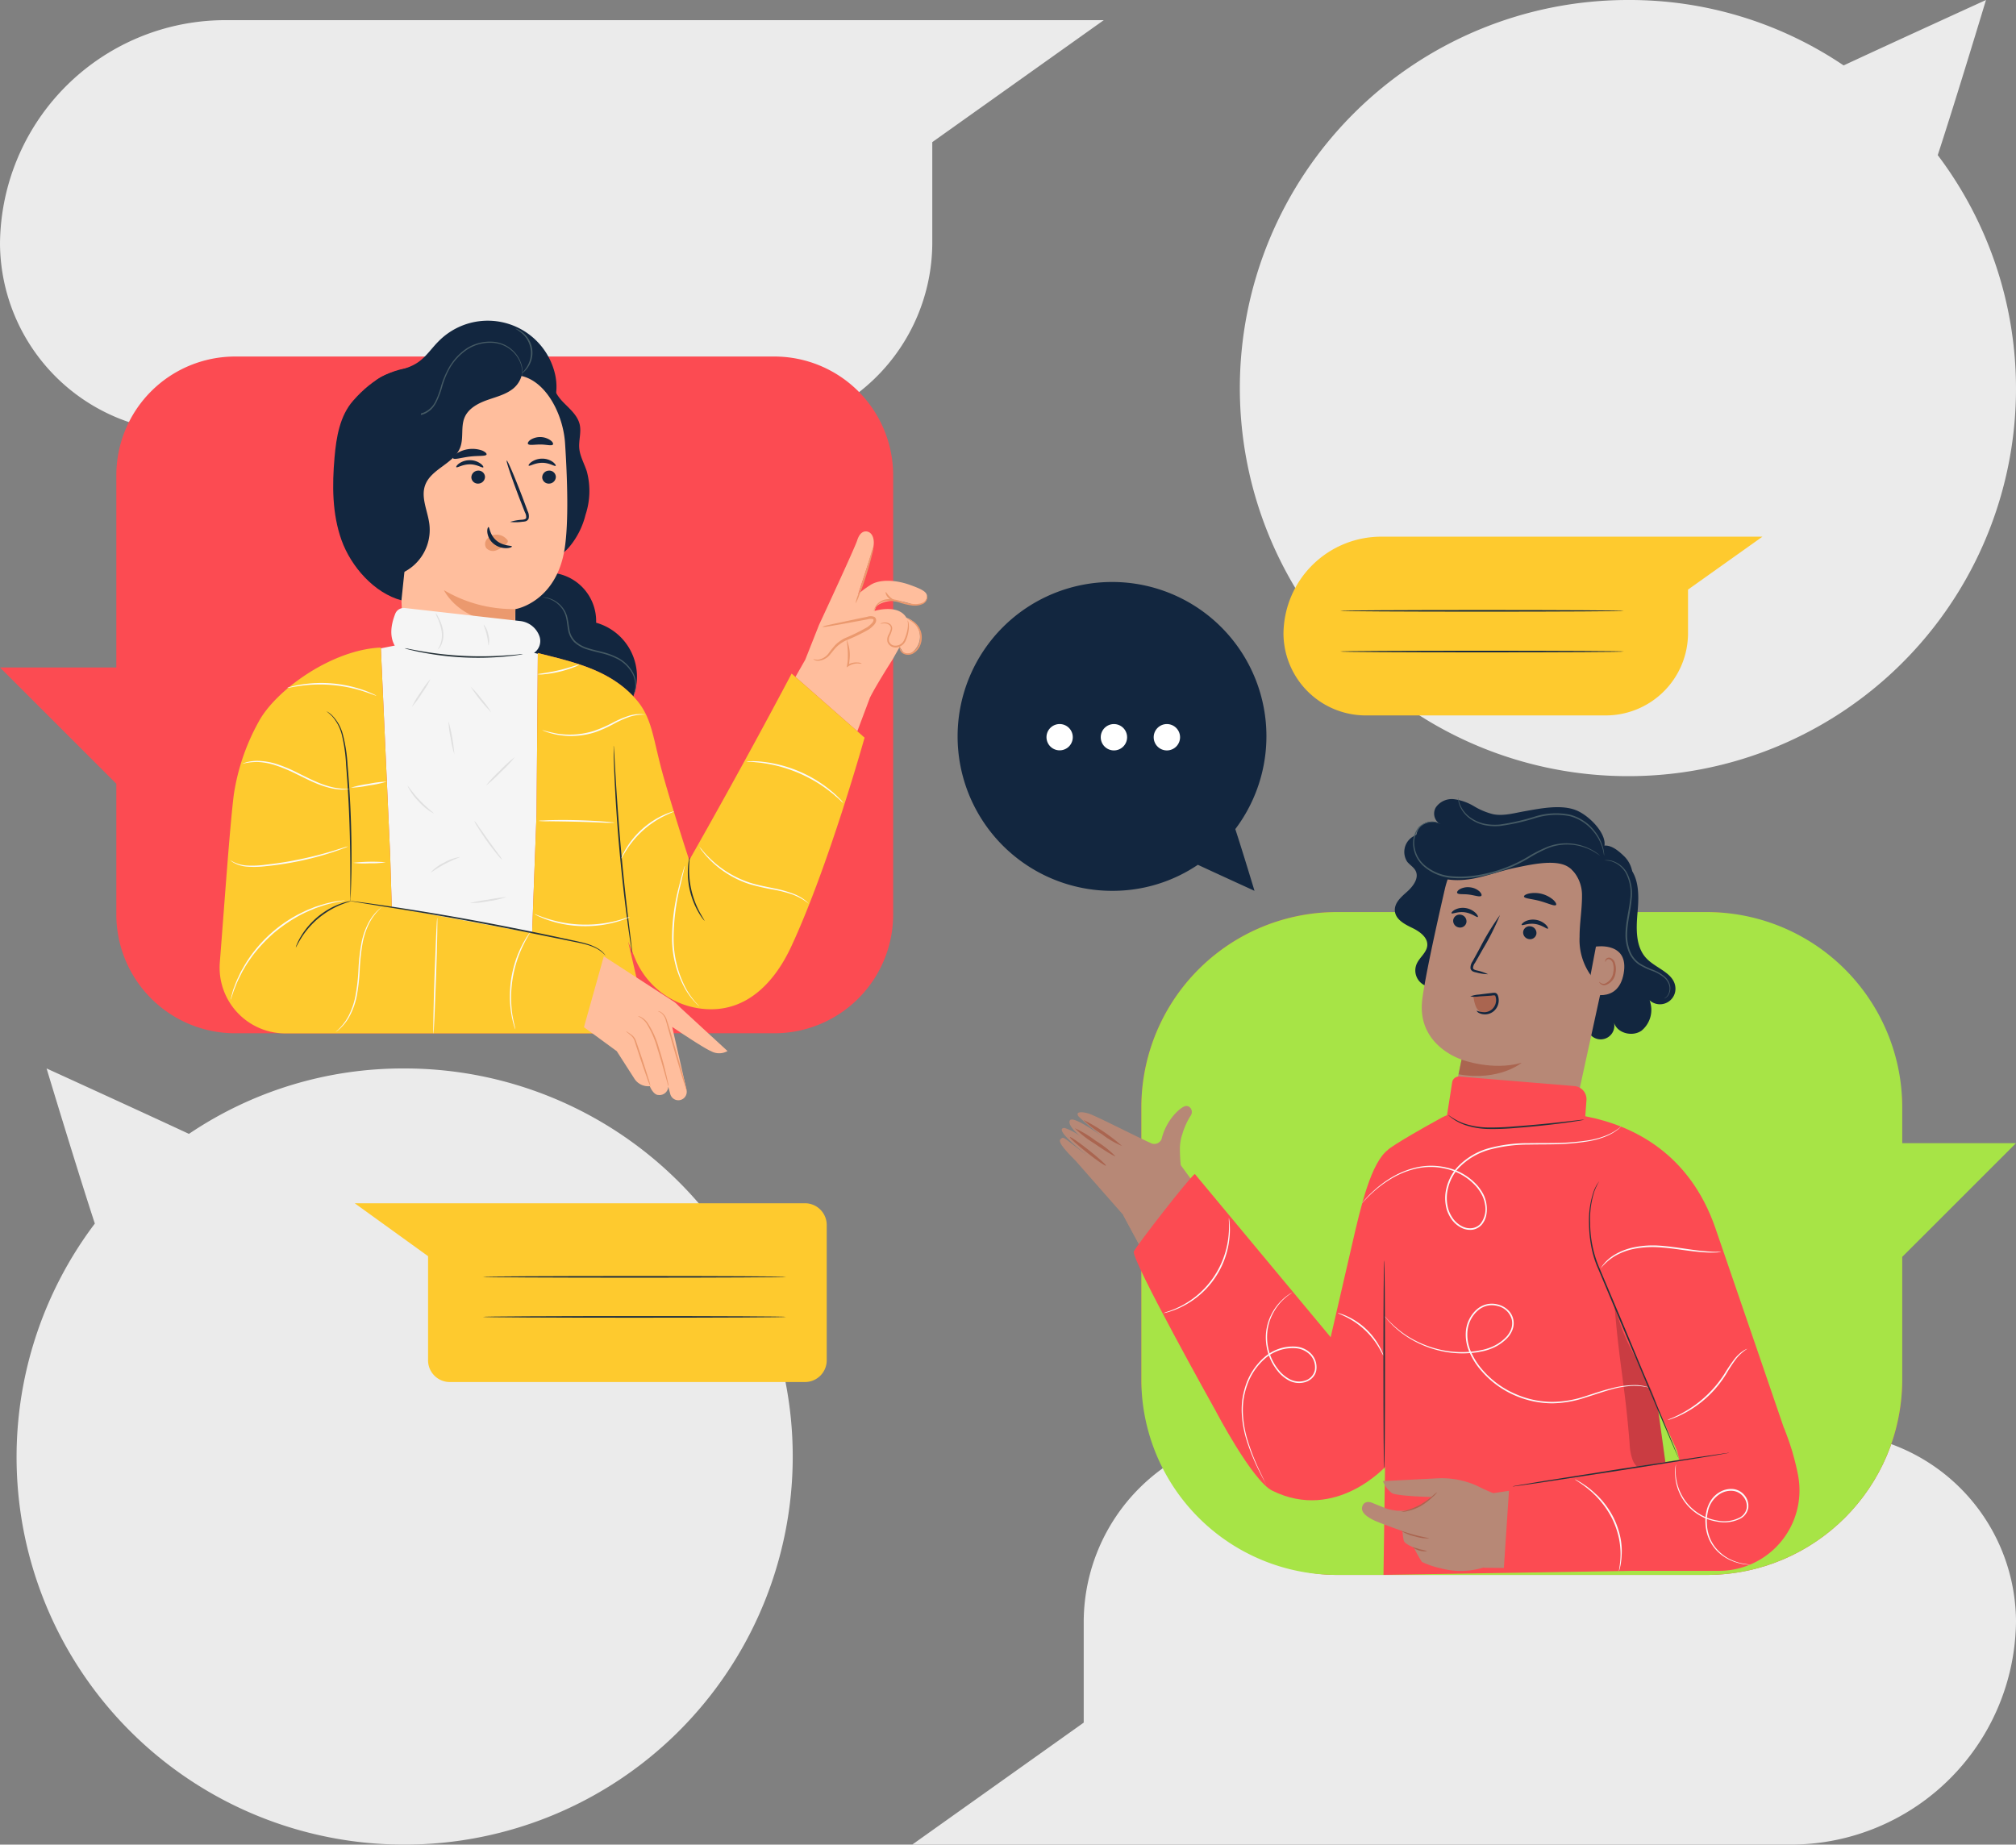 <svg xmlns="http://www.w3.org/2000/svg" width="400" height="366" viewBox="0 0 400 366">
  <rect x="0" y="0" width="400" height="366" fill="#808080" stroke="none"/>
  <g id="Grupo_115820" data-name="Grupo 115820" transform="translate(-600 -1286)">
    <g id="Speech_Bubble" data-name="Speech Bubble" transform="translate(603.288 1498)">
      <path id="Trazado_113845" data-name="Trazado 113845" d="M77,154A76.89,76.89,0,0,1,15.528,30.777C11.956,19.888,5.954,0,5.954,0S24.559,8.485,34.2,12.98A75.846,75.846,0,0,1,77,0a77,77,0,0,1,0,154Z" fill="#ebebeb"/>
    </g>
    <g id="Speech_Bubble-2" data-name="Speech Bubble" transform="translate(846 1286)">
      <path id="Trazado_113845-2" data-name="Trazado 113845" d="M77,154A76.89,76.89,0,0,0,138.472,30.777C142.044,19.888,148.046,0,148.046,0s-18.6,8.485-28.247,12.98A75.846,75.846,0,0,0,77,0a77,77,0,0,0,0,154Z" fill="#ebebeb"/>
    </g>
    <path id="Trazado_113712" data-name="Trazado 113712" d="M465.133,4.3h75.478L525.847,14.8V23.56A16.332,16.332,0,0,1,509.4,39.766H462.032A16.332,16.332,0,0,1,445.58,23.56h0A19.4,19.4,0,0,1,465.133,4.3Z" transform="translate(409.078 1388.186)" fill="#feca2e"/>
    <path id="Trazado_158682" data-name="Trazado 158682" d="M490.641,4.3H664.58L630.557,28.5V48.685a37.638,37.638,0,0,1-37.914,37.349H483.494A37.638,37.638,0,0,1,445.58,48.685h0A44.716,44.716,0,0,1,490.641,4.3Z" transform="translate(154.42 1285.701)" fill="#ebebeb"/>
    <path id="Trazado_158683" data-name="Trazado 158683" d="M619.519,86.034H445.58l34.023-24.2V41.649A37.638,37.638,0,0,1,517.518,4.3H626.666A37.638,37.638,0,0,1,664.58,41.649h0A44.716,44.716,0,0,1,619.519,86.034Z" transform="translate(335.42 1565.965)" fill="#ebebeb"/>
    <path id="Trazado_113713" data-name="Trazado 113713" d="M520.658,23.766c0,.084-12.573.156-28.139.156s-28.139-.072-28.139-.156,12.573-.156,28.139-.156S520.658,23.682,520.658,23.766Z" transform="translate(401.533 1383.436)" fill="#12263f"/>
    <path id="Trazado_113714" data-name="Trazado 113714" d="M520.658,33.506c0,.09-12.573.156-28.139.156s-28.139-.066-28.139-.156,12.573-.156,28.139-.156S520.658,33.422,520.658,33.506Z" transform="translate(401.533 1381.768)" fill="#12263f"/>
    <g id="Grupo_115732" data-name="Grupo 115732" transform="translate(670.384 1524.747)">
      <path id="Trazado_113715" data-name="Trazado 113715" d="M227.122,304.35H137.79l14.548,10.5v20.655a4.317,4.317,0,0,0,4.317,4.317h70.467a4.317,4.317,0,0,0,4.317-4.317v-26.84A4.317,4.317,0,0,0,227.122,304.35Z" transform="translate(-137.79 -304.35)" fill="#feca2e"/>
      <path id="Trazado_113716" data-name="Trazado 113716" d="M240.419,328.636c0,.084-13.471.156-30.085.156s-30.085-.072-30.085-.156,13.465-.156,30.085-.156S240.419,328.546,240.419,328.636Z" transform="translate(-154.829 -314.033)" fill="#12263f"/>
      <path id="Trazado_113717" data-name="Trazado 113717" d="M240.419,341.9c0,.09-13.471.156-30.085.156s-30.085-.066-30.085-.156,13.465-.156,30.085-.156S240.419,341.8,240.419,341.9Z" transform="translate(-154.829 -319.354)" fill="#12263f"/>
    </g>
    <g id="Character_2" data-name="Character 2" transform="translate(810.293 1444.273)">
      <rect id="Rectángulo_34480" data-name="Rectángulo 34480" width="150.974" height="131.522" rx="38.79" transform="translate(16.162 22.697)" fill="#e8505b"/>
      <path id="Unión_19" data-name="Unión 19" d="M38.789,131.521A38.789,38.789,0,0,1,0,92.731V38.789A38.789,38.789,0,0,1,38.789,0h73.393a38.789,38.789,0,0,1,38.79,38.79v7.064h22.571L150.972,68.417V92.731a38.789,38.789,0,0,1-38.79,38.79Z" transform="translate(16.163 22.697)" fill="#a7e446"/>
      <path id="Trazado_113720" data-name="Trazado 113720" d="M363.731,220.189l-9.477-10.777c-2.562-2.562-3.443-3.8-2.928-4.245.682-.6.389-.4,5.712,3.592,0,0-7.544-5.765-4.927-5.8a10.468,10.468,0,0,1,3.113,1.64c-1.868-1.587-2.395-2.652-2.03-3.167.6-.88,5.221,2.317,7.346,3.862a51.485,51.485,0,0,1-5.628-4.6c-.8-1.072.82-.988,2.137-.539,1.479.509,9.651,4.676,12.07,5.753a1.563,1.563,0,0,0,2.251-.76c.892-3.742,3.592-6.185,4.622-6.5s1.826,1.006,1.09,1.958a14.232,14.232,0,0,0-1.593,3.556,9.078,9.078,0,0,0-.485,3.065c0,1.2.084,2.233.162,3.1l8.663,11.884-14.488,8.382Z" transform="translate(-351.185 -137.425)" fill="#b78876"/>
      <path id="Trazado_113721" data-name="Trazado 113721" d="M361.659,214.575c-.1.138-1.8-1.024-3.76-2.586s-3.5-2.934-3.383-3.065,1.8,1.036,3.76,2.592S361.76,214.437,361.659,214.575Z" transform="translate(-352.519 -141.564)" fill="#aa6550"/>
      <path id="Trazado_113722" data-name="Trazado 113722" d="M364.168,211.5c-.1.138-1.958-.994-4.191-2.532a20.922,20.922,0,0,1-3.82-2.993,22.105,22.105,0,0,1,4.191,2.526A19.661,19.661,0,0,1,364.168,211.5Z" transform="translate(-353.179 -140.382)" fill="#aa6550"/>
      <path id="Trazado_113723" data-name="Trazado 113723" d="M366.669,208.387a17.646,17.646,0,0,1-3.981-2.329,18.094,18.094,0,0,1-3.64-2.826,35.261,35.261,0,0,1,7.621,5.155Z" transform="translate(-354.339 -139.279)" fill="#aa6550"/>
      <path id="Trazado_113724" data-name="Trazado 113724" d="M384.383,221l34.533,43.795-7.909,18.41s-9.471-2.1-12.345-6.089-26.522-47.9-26.522-47.9Z" transform="translate(-359.594 -146.414)" fill="#b78876"/>
      <path id="Trazado_113725" data-name="Trazado 113725" d="M533.743,118.61c2.485,2.155,2.479,5.951,2.191,9.226s-.509,7.011,1.76,9.388c1.874,1.964,5.268,2.826,5.7,5.5a3.077,3.077,0,0,1-5.095,2.8,5.335,5.335,0,0,1-1.6,6.035c-1.832,1.281-4.9.491-5.472-1.67a2.712,2.712,0,1,1-5.322.97" transform="translate(-421.298 -105.325)" fill="#12263f"/>
      <path id="Trazado_113726" data-name="Trazado 113726" d="M472.6,135.991a3.269,3.269,0,1,1-6.023-2.521c.6-1.245,1.916-2.143,2.048-3.5.156-1.652-1.527-2.832-3.023-3.55s-3.239-1.652-3.4-3.3,1.269-2.832,2.461-3.9,2.395-2.712,1.634-4.137c-.377-.724-1.161-1.144-1.67-1.8a3.563,3.563,0,0,1,.9-4.79,6.634,6.634,0,0,1,5.191-.952,49.865,49.865,0,0,1,5.2,1.575,21.655,21.655,0,0,0,17.3-2.275" transform="translate(-395.731 -100.602)" fill="#12263f"/>
      <path id="Trazado_113727" data-name="Trazado 113727" d="M486.782,173.493a12.016,12.016,0,0,0,14.123-9.22l8.5-38.951a17.284,17.284,0,0,0-13.333-20.895l-.886-.132a17.41,17.41,0,0,0-19.488,13.321c-1.892,8.226-3.874,17.332-4.472,21.8-1.239,9.256,7.783,12.046,7.783,12.046l-1.622,7.783a12.022,12.022,0,0,0,9.4,14.243Z" transform="translate(-399.309 -99.506)" fill="#b78876"/>
      <path id="Trazado_113728" data-name="Trazado 113728" d="M481.54,136.2a1.335,1.335,0,0,0,1.078,1.515,1.275,1.275,0,0,0,1.533-.988,1.329,1.329,0,0,0-1.072-1.521,1.281,1.281,0,0,0-1.539.994Z" transform="translate(-403.49 -111.973)" fill="#12263f"/>
      <path id="Trazado_113729" data-name="Trazado 113729" d="M480.989,134.009c.138.2,1.245-.4,2.67-.186s2.353,1.078,2.533.922c.09-.066-.036-.4-.437-.8a3.664,3.664,0,0,0-2.012-.976,3.478,3.478,0,0,0-2.155.365C481.1,133.632,480.911,133.919,480.989,134.009Z" transform="translate(-403.269 -111.073)" fill="#12263f"/>
      <path id="Trazado_113730" data-name="Trazado 113730" d="M504.729,140.053a1.329,1.329,0,0,0,1.078,1.515,1.275,1.275,0,0,0,1.533-.988,1.335,1.335,0,0,0-1.078-1.521,1.275,1.275,0,0,0-1.533.994Z" transform="translate(-412.796 -113.518)" fill="#12263f"/>
      <path id="Trazado_113731" data-name="Trazado 113731" d="M504.23,137.885c.138.2,1.245-.4,2.664-.186s2.359,1.072,2.538.922c.084-.066-.036-.4-.443-.8a3.664,3.664,0,0,0-2-.952,3.526,3.526,0,0,0-2.155.359C504.35,137.532,504.158,137.8,504.23,137.885Z" transform="translate(-412.596 -112.638)" fill="#12263f"/>
      <path id="Trazado_113732" data-name="Trazado 113732" d="M490.727,147.049a9.818,9.818,0,0,0-2.245-.754c-.359-.09-.688-.21-.712-.467a1.88,1.88,0,0,1,.4-1.042q.712-1.239,1.479-2.6a50.92,50.92,0,0,0,3.466-6.873,50.754,50.754,0,0,0-4.011,6.586l-1.437,2.628a2.125,2.125,0,0,0-.4,1.395.922.922,0,0,0,.521.6,2.55,2.55,0,0,0,.6.174,9.545,9.545,0,0,0,2.341.359Z" transform="translate(-405.793 -112.025)" fill="#12263f"/>
      <path id="Trazado_113733" data-name="Trazado 113733" d="M505,128.719c.084.407,1.533.431,3.167.88s2.916,1.1,3.191.778c.12-.15-.06-.545-.545-1a5.7,5.7,0,0,0-4.843-1.263C505.309,128.27,504.956,128.527,505,128.719Z" transform="translate(-412.909 -109.094)" fill="#12263f"/>
      <path id="Trazado_113734" data-name="Trazado 113734" d="M482.845,127.23c.2.359,1.227.168,2.395.329s2.143.533,2.395.228c.126-.15,0-.5-.371-.862a3.3,3.3,0,0,0-1.88-.814,3.347,3.347,0,0,0-2.012.365C482.928,126.739,482.755,127.051,482.845,127.23Z" transform="translate(-404.011 -108.324)" fill="#12263f"/>
      <path id="Trazado_113735" data-name="Trazado 113735" d="M520.79,117.019l.042.048a7.328,7.328,0,0,1,2.012,5.095v.192c0,2.688-.485,5.358-.479,8.046a12.111,12.111,0,0,0,2.2,7.6c.689.862,2.03,1.581,2.814.8a2.281,2.281,0,0,0,.509-1.155c1.425-6.292,3.987-11.687,4.951-18.344a5.67,5.67,0,0,0-1.658-4.909c-1.245-1.2-2.8-2.485-4.454-1.982s-4.083,3.113-5.466,4.191" transform="translate(-419.248 -102.794)" fill="#12263f"/>
      <path id="Trazado_113736" data-name="Trazado 113736" d="M527.708,145.734c.168-.042,6.628-.946,5.5,5.34s-7.184,3.862-7.184,3.676S527.708,145.734,527.708,145.734Z" transform="translate(-421.347 -116.183)" fill="#b78876"/>
      <path id="Trazado_113737" data-name="Trazado 113737" d="M529.933,154.228a2.285,2.285,0,0,0,.263.216,1.12,1.12,0,0,0,.82.162,2.754,2.754,0,0,0,1.688-2.209,3.688,3.688,0,0,0,0-1.622,1.305,1.305,0,0,0-.7-1,.6.6,0,0,0-.7.186c-.114.162-.1.293-.132.3s-.114-.132,0-.383a.718.718,0,0,1,.317-.347.844.844,0,0,1,.635-.054,1.575,1.575,0,0,1,.97,1.2,3.783,3.783,0,0,1,.066,1.8,2.889,2.889,0,0,1-2.083,2.431,1.2,1.2,0,0,1-.976-.347C529.915,154.384,529.909,154.234,529.933,154.228Z" transform="translate(-422.913 -117.696)" fill="#aa6550"/>
      <path id="Trazado_113738" data-name="Trazado 113738" d="M506.122,107.244c1.928-2.3-1.8-6.586-4.79-7.993s-7.31-.521-10.561.054c-2.054.359-4.137.982-6.185.6a13.92,13.92,0,0,1-3.856-1.6,10.334,10.334,0,0,0-3.927-1.389,3.85,3.85,0,0,0-3.634,1.616,2.414,2.414,0,0,0,1.126,3.46,3.137,3.137,0,1,0-1.67,5.628c-.8-.808-2.341.114-2.395,1.251a3.315,3.315,0,0,0,1.8,2.706c2.461,1.545,5.586,1.622,8.448,1.108s5.6-1.581,8.454-2.167,7.633-1.694,10.208-.341c1.892.994,2.934,3.592,4.137,3.239a3.915,3.915,0,0,0,2.395-2.544,11.459,11.459,0,0,0,.4-3.592" transform="translate(-398.569 -96.611)" fill="#12263f"/>
      <path id="Trazado_113739" data-name="Trazado 113739" d="M543.49,144.59a.97.97,0,0,0,.329-.144,1.839,1.839,0,0,0,.683-.778,2.724,2.724,0,0,0,.2-1.622,3.263,3.263,0,0,0-1.126-1.85,8.382,8.382,0,0,0-2.269-1.323,14.735,14.735,0,0,1-2.652-1.281,5.292,5.292,0,0,1-1.922-2.5,8.753,8.753,0,0,1-.557-3.4c.06-2.395.724-4.64.886-6.753a8.928,8.928,0,0,0-1.006-5.466,5.1,5.1,0,0,0-2.993-2.245,3.5,3.5,0,0,0-1.024-.1,1.322,1.322,0,0,0-.353.054,5.221,5.221,0,0,1,1.347.168,5.053,5.053,0,0,1,2.826,2.245,8.613,8.613,0,0,1,.91,5.322c-.209,2.066-.85,4.311-.922,6.771a9.01,9.01,0,0,0,.6,3.526,5.592,5.592,0,0,0,2.054,2.622,14.714,14.714,0,0,0,2.712,1.281,8.2,8.2,0,0,1,2.221,1.245,3.143,3.143,0,0,1,1.1,1.712,2.634,2.634,0,0,1-.144,1.539A2.059,2.059,0,0,1,543.49,144.59Z" transform="translate(-423.622 -104.728)" fill="#455a64"/>
      <path id="Trazado_113740" data-name="Trazado 113740" d="M473.692,104.862a1.24,1.24,0,0,0-.275-.144,1.8,1.8,0,0,0-.347-.138,2.509,2.509,0,0,0-.509-.132,3.79,3.79,0,0,0-3.173.97h0a5.089,5.089,0,0,0-1.126,3.748,6.226,6.226,0,0,0,2.311,4.269,9.663,9.663,0,0,0,5.233,2.107,21.552,21.552,0,0,0,6.214-.383,28.085,28.085,0,0,0,9.16-3.538,28.246,28.246,0,0,1,3.778-1.964,10.244,10.244,0,0,1,3.592-.736,10.717,10.717,0,0,1,5.161,1.2,18.967,18.967,0,0,1,1.67,1.054,7.431,7.431,0,0,0-1.61-1.161,10.555,10.555,0,0,0-5.227-1.341,10.321,10.321,0,0,0-3.688.718,27.536,27.536,0,0,0-3.826,1.952,28.14,28.14,0,0,1-9.076,3.478,21.2,21.2,0,0,1-6.125.389,9.381,9.381,0,0,1-5.083-2.012,5.987,5.987,0,0,1-2.251-4.071,4.88,4.88,0,0,1,1.03-3.592h0a3.748,3.748,0,0,1,3.029-1.006A7.186,7.186,0,0,1,473.692,104.862Z" transform="translate(-398.157 -99.623)" fill="#455a64"/>
      <path id="Trazado_113741" data-name="Trazado 113741" d="M483.2,96.42a3.645,3.645,0,0,0,.222,1.419,5.987,5.987,0,0,0,2.479,2.993,7.55,7.55,0,0,0,2.509,1.036,10.638,10.638,0,0,0,3.113.168,42.108,42.108,0,0,0,6.909-1.545,13.97,13.97,0,0,1,6.909-.4,9.046,9.046,0,0,1,4.694,3.047,9.334,9.334,0,0,1,1.8,3.377c.24.88.269,1.395.311,1.389a2.853,2.853,0,0,0,0-.371,7.586,7.586,0,0,0-.174-1.048,9.027,9.027,0,0,0-1.742-3.49,9.148,9.148,0,0,0-4.79-3.185,13.953,13.953,0,0,0-7.059.365,43.759,43.759,0,0,1-6.855,1.563,10.544,10.544,0,0,1-3.035-.132,7.453,7.453,0,0,1-2.443-.97,5.933,5.933,0,0,1-2.479-2.838,8.516,8.516,0,0,1-.365-1.383Z" transform="translate(-404.161 -96.42)" fill="#455a64"/>
      <path id="Trazado_113742" data-name="Trazado 113742" d="M488.19,162.189a6.771,6.771,0,0,0,.485,1.8,2.2,2.2,0,0,0,1.347,1.2,1.964,1.964,0,0,0,1.8-.545,3.161,3.161,0,0,0,.844-1.76c.1-.6,0-1.347-.6-1.539a1.461,1.461,0,0,0-.736,0l-3.317.6" transform="translate(-406.093 -122.453)" fill="#aa6550"/>
      <path id="Trazado_113743" data-name="Trazado 113743" d="M488.445,164.628a4.37,4.37,0,0,0,1.652.311,2.347,2.347,0,0,0,1.545-.706,2.485,2.485,0,0,0,.665-1.928,2.228,2.228,0,0,0-.12-.533c-.078-.162-.054-.144-.192-.168a1.674,1.674,0,0,0-.533.036l-.557.042c-.719.054-1.365.09-1.91.12a5.61,5.61,0,0,1-1.8,0,5.718,5.718,0,0,1,1.742-.365c.539-.072,1.2-.156,1.9-.239l.551-.06a5.517,5.517,0,0,1,.6-.048.7.7,0,0,1,.437.15.952.952,0,0,1,.245.365,2.844,2.844,0,0,1-.7,3.023,2.676,2.676,0,0,1-1.9.736,2.539,2.539,0,0,1-1.305-.359A1.242,1.242,0,0,1,488.445,164.628Z" transform="translate(-405.768 -122.372)" fill="#12263f"/>
      <path id="Trazado_113744" data-name="Trazado 113744" d="M483.915,183.23s6.035,2.293,11.908.629c0,0-4.43,3.712-12.513,2.287Z" transform="translate(-404.207 -131.257)" fill="#aa6550"/>
      <path id="Trazado_113745" data-name="Trazado 113745" d="M483.267,321.376a6.4,6.4,0,0,1-.826-.629c-.257-.216-.6-.473-.964-.742s-.808-.6-1.317-.934-1.036-.688-1.652-1.03-1.269-.7-1.97-1.06a30.725,30.725,0,0,0-9.771-2.922c-.784-.084-1.527-.174-2.227-.2s-1.353-.048-1.946-.042-1.138.036-1.611.054-.88.054-1.2.1a7.278,7.278,0,0,1-1.036.072,6.206,6.206,0,0,1,1.024-.2,11.975,11.975,0,0,1,1.2-.144c.473-.036,1.012-.1,1.616-.1s1.257-.036,1.964,0,1.461.1,2.251.168a29.457,29.457,0,0,1,9.867,2.952c.7.371,1.377.712,1.97,1.1s1.156.724,1.646,1.072.922.683,1.3.976.688.557.934.784a6.96,6.96,0,0,1,.748.73Z" transform="translate(-394.351 -183.568)" fill="#fafafa"/>
      <path id="Trazado_113746" data-name="Trazado 113746" d="M414.735,249.858l4.909-21.272c1.88-8,4.107-15.686,7.849-16.6v2.473l-1.6,60.78s-10,11.375-22.75,5.059c-3.987-1.976-11.261-15.9-11.261-15.9s-16.9-30.2-16.2-31.575,11.046-14.7,12.1-15.363Z" transform="translate(-361.005 -142.799)" fill="#fc4b52"/>
      <path id="Trazado_113747" data-name="Trazado 113747" d="M498.467,201.109c9.759,1.874,20.745,7.568,25.8,22.152,1.85,5.322,15.285,44.6,15.285,44.6l-22.912-.479-3.73-8.094,1.8,13.135,1.551,18.739-57.834.946.407-28.235.557-56.152s.647-.856,10.627-6.358C476.207,197.954,498.467,201.109,498.467,201.109Z" transform="translate(-394.219 -137.899)" fill="#fc4b52"/>
      <g id="Grupo_80130" data-name="Grupo 80130" transform="translate(110.026 100.731)" opacity="0.2">
        <path id="Trazado_113748" data-name="Trazado 113748" d="M534.984,264.67c.952,11.86,2.042,15.518,2.993,27.372a10.6,10.6,0,0,0,.6,3.3,3.55,3.55,0,0,0,2.395,2.179c1.688.341,3.88,1.563,4.352-.09l-1.6-11.417a22.52,22.52,0,0,0-1.581-4.82c-3.55-7.885-4.861-8.346-7.184-16.524" transform="translate(-534.96 -264.67)"/>
      </g>
      <path id="Trazado_113749" data-name="Trazado 113749" d="M477.78,203.055l.192-1.233,1.85-11.83a1.365,1.365,0,0,1,1.473-1.155l22.78,1.892a2.616,2.616,0,0,1,2.395,2.8l-.509,6.873-7.095,9.286-10.244,1.6" transform="translate(-401.988 -133.505)" fill="#fc4b52"/>
      <path id="Trazado_113750" data-name="Trazado 113750" d="M458.566,249.74c.09,0,.156,9.268.156,20.7s-.066,20.7-.156,20.7-.156-9.262-.156-20.7S458.482,249.74,458.566,249.74Z" transform="translate(-394.215 -157.948)" fill="#263238"/>
      <path id="Trazado_113751" data-name="Trazado 113751" d="M544.459,278.814a.65.65,0,0,1-.072-.138c-.054-.108-.114-.239-.192-.407l-.694-1.575-2.5-5.813-8.136-19.224-4.448-10.6a20.016,20.016,0,0,1-1.473-4.79,26.416,26.416,0,0,1-.4-4.371,17.643,17.643,0,0,1,.91-6.268l.185-.5c.078-.144.144-.287.21-.419a4.191,4.191,0,0,1,.359-.635l.251-.371.1-.12a12.041,12.041,0,0,0-.988,2.083,18.1,18.1,0,0,0-.8,6.215,22.75,22.75,0,0,0,1.91,9.07l4.472,10.591,8.029,19.248c1.006,2.455,1.826,4.448,2.395,5.849l.641,1.6.162.419a.6.6,0,0,1,.078.15Z" transform="translate(-421.556 -147.454)" fill="#263238"/>
      <path id="Trazado_113752" data-name="Trazado 113752" d="M502.686,205.42a6.41,6.41,0,0,1-.664.6,10.042,10.042,0,0,1-2.185,1.275,16.4,16.4,0,0,1-3.844,1.078,46.267,46.267,0,0,1-5.269.521c-1.964.09-4.107.048-6.406.1a29.629,29.629,0,0,0-7.244.88,13.435,13.435,0,0,0-6.819,3.993,9.4,9.4,0,0,0-1.892,3.736,8.023,8.023,0,0,0,.072,4.287,6.841,6.841,0,0,0,1,1.91,5.047,5.047,0,0,0,1.616,1.365,3.472,3.472,0,0,0,2,.419,2.736,2.736,0,0,0,1.76-.9,4.753,4.753,0,0,0,.886-3.79,6.271,6.271,0,0,0-.6-1.868,8.866,8.866,0,0,0-1.06-1.6,11.291,11.291,0,0,0-6.143-3.64,13.039,13.039,0,0,0-6.28.072,17.049,17.049,0,0,0-4.79,2.06,22.44,22.44,0,0,0-3.185,2.365c-.82.724-1.4,1.341-1.8,1.754l-.443.479-.162.156a19.758,19.758,0,0,1,2.335-2.479,21.586,21.586,0,0,1,3.173-2.425,17.2,17.2,0,0,1,4.849-2.125,13.256,13.256,0,0,1,6.394-.108,11.5,11.5,0,0,1,6.3,3.706,9.613,9.613,0,0,1,1.1,1.658,6.524,6.524,0,0,1,.6,1.958,6.321,6.321,0,0,1-.036,2.1,4.1,4.1,0,0,1-.916,1.94,3.059,3.059,0,0,1-1.952,1.006,3.843,3.843,0,0,1-2.179-.455,5.329,5.329,0,0,1-1.718-1.449,7.093,7.093,0,0,1-1.054-2.012,8.262,8.262,0,0,1-.072-4.448,9.579,9.579,0,0,1,1.958-3.862,13.645,13.645,0,0,1,6.969-4.1,29.474,29.474,0,0,1,7.316-.862c2.3-.036,4.448,0,6.4-.06a49.6,49.6,0,0,0,5.251-.467,16.647,16.647,0,0,0,3.832-1.024,10.643,10.643,0,0,0,2.191-1.2c.239-.162.4-.311.521-.4a1.255,1.255,0,0,1,.18-.144Z" transform="translate(-391.337 -140.162)" fill="#fafafa"/>
      <path id="Trazado_113753" data-name="Trazado 113753" d="M554.268,246.128a.836.836,0,0,1-.257.042c-.168,0-.413.048-.736.054a23.712,23.712,0,0,1-2.712-.066c-1.144-.084-2.5-.257-3.993-.461s-3.137-.437-4.873-.527a18.788,18.788,0,0,0-4.844.365,12.215,12.215,0,0,0-3.682,1.431,10.78,10.78,0,0,0-2.73,2.395.852.852,0,0,1,.132-.222,4.7,4.7,0,0,1,.431-.6,8.25,8.25,0,0,1,2.054-1.8,12.177,12.177,0,0,1,3.748-1.5,18.622,18.622,0,0,1,4.927-.4c1.754.1,3.4.335,4.9.551s2.838.419,3.969.527,2.06.162,2.694.168a7.582,7.582,0,0,1,.976.03Z" transform="translate(-423.12 -155.976)" fill="#fafafa"/>
      <path id="Trazado_113754" data-name="Trazado 113754" d="M511.16,280.737a12.645,12.645,0,0,0-3.436-.293,19.019,19.019,0,0,0-3.993.712c-1.527.413-3.233,1.024-5.149,1.611a21.193,21.193,0,0,1-6.454,1.126,18.7,18.7,0,0,1-7.352-1.527,18.308,18.308,0,0,1-6.705-4.879,13.944,13.944,0,0,1-2.395-3.724,8.514,8.514,0,0,1-.688-4.5,6.585,6.585,0,0,1,2.125-4.005,4.729,4.729,0,0,1,2.018-1.03,4.592,4.592,0,0,1,2.227.072,4.515,4.515,0,0,1,1.922,1.048,3.592,3.592,0,0,1,1.078,1.868,3.645,3.645,0,0,1-.162,2.1,5.029,5.029,0,0,1-1.12,1.712,8.981,8.981,0,0,1-3.287,2.089,9.583,9.583,0,0,1-1.8.5c-.3.054-.6.12-.892.168l-.892.1a19.284,19.284,0,0,1-6.532-.461,20.356,20.356,0,0,1-5.047-1.94,18.334,18.334,0,0,1-3.359-2.323l-.6-.521-.491-.5a9.125,9.125,0,0,1-.742-.8c-.18-.221-.323-.389-.431-.515a.86.86,0,0,1-.138-.186l.168.162c.108.126.257.287.449.5a9,9,0,0,0,.76.772l.5.485.6.509a18.559,18.559,0,0,0,3.359,2.263,20.6,20.6,0,0,0,5.011,1.88,19.4,19.4,0,0,0,6.46.413l.874-.108c.293-.048.6-.114.88-.168a9.167,9.167,0,0,0,1.76-.491,8.609,8.609,0,0,0,3.179-2.03,4.837,4.837,0,0,0,1.054-1.616,3.394,3.394,0,0,0,.144-1.94,3.742,3.742,0,0,0-2.79-2.682,4.274,4.274,0,0,0-2.077-.066,4.352,4.352,0,0,0-1.88.97,6.184,6.184,0,0,0-2.018,3.814,8.3,8.3,0,0,0,.659,4.329,13.9,13.9,0,0,0,2.323,3.646,18.044,18.044,0,0,0,6.586,4.79,18.26,18.26,0,0,0,7.238,1.533,21.049,21.049,0,0,0,6.394-1.072c1.91-.6,3.592-1.2,5.167-1.569a18.511,18.511,0,0,1,4.029-.665,13.218,13.218,0,0,1,1.491,0c.425.066.79.1,1.078.162l.653.162A.969.969,0,0,1,511.16,280.737Z" transform="translate(-394.399 -163.721)" fill="#fafafa"/>
      <path id="Trazado_113755" data-name="Trazado 113755" d="M452.328,275.6c-.054,0-.329-.635-.91-1.611a15.626,15.626,0,0,0-6.388-5.957c-1.018-.515-1.688-.742-1.67-.79s.18,0,.491.108a9.571,9.571,0,0,1,1.269.485,13.866,13.866,0,0,1,6.49,6.047,10,10,0,0,1,.6,1.239,1.731,1.731,0,0,1,.12.479Z" transform="translate(-388.175 -164.962)" fill="#fafafa"/>
      <path id="Trazado_113756" data-name="Trazado 113756" d="M416.282,298.481a1.249,1.249,0,0,1-.09-.15l-.227-.449c-.216-.4-.527-.988-.91-1.754a40.939,40.939,0,0,1-2.742-6.741,21.923,21.923,0,0,1-.856-4.963,15.528,15.528,0,0,1,.114-2.82,16.8,16.8,0,0,1,.706-2.9,12.692,12.692,0,0,1,3.514-5.316,8.579,8.579,0,0,1,6.388-2.239,4.706,4.706,0,0,1,3.149,1.527,3.886,3.886,0,0,1,.892,3.275,2.886,2.886,0,0,1-.85,1.479,3.406,3.406,0,0,1-1.461.8,4.31,4.31,0,0,1-3.131-.377A7.148,7.148,0,0,1,418.5,275.9a10.573,10.573,0,0,1-1.443-2.431,10.777,10.777,0,0,1-.8-4.969,10.178,10.178,0,0,1,1.2-3.981,10.391,10.391,0,0,1,1.88-2.515,9.328,9.328,0,0,1,1.539-1.245,4.9,4.9,0,0,1,.443-.269.937.937,0,0,1,.156-.078s-.192.138-.563.4a10.885,10.885,0,0,0-1.491,1.281,10.573,10.573,0,0,0-1.8,2.515,10,10,0,0,0-1.12,3.915,10.536,10.536,0,0,0,.814,4.849,10.309,10.309,0,0,0,1.413,2.359,6.926,6.926,0,0,0,2.2,1.862,4.011,4.011,0,0,0,2.922.347,2.826,2.826,0,0,0,2.089-2.054,3.592,3.592,0,0,0-.826-2.993,4.431,4.431,0,0,0-2.946-1.425,8.3,8.3,0,0,0-6.208,2.149,12.417,12.417,0,0,0-3.443,5.185,16.171,16.171,0,0,0-.712,2.85,15.491,15.491,0,0,0-.126,2.766,22,22,0,0,0,.814,4.915,43.657,43.657,0,0,0,2.634,6.747c.365.76.653,1.353.856,1.8l.221.461A.5.5,0,0,1,416.282,298.481Z" transform="translate(-375.364 -162.23)" fill="#fafafa"/>
      <path id="Trazado_113757" data-name="Trazado 113757" d="M398.494,235.72a.724.724,0,0,1,.054.251,6.922,6.922,0,0,1,.09.724,15.305,15.305,0,0,1,0,2.688,17.087,17.087,0,0,1-9.651,14.028,16.119,16.119,0,0,1-2.509.97c-.3.09-.545.138-.706.174a1.12,1.12,0,0,1-.251.042,8.206,8.206,0,0,1,.922-.335,17.6,17.6,0,0,0,11.974-14.9,19.453,19.453,0,0,0,.1-2.658A7.608,7.608,0,0,1,398.494,235.72Z" transform="translate(-364.964 -152.321)" fill="#fafafa"/>
      <path id="Trazado_113758" data-name="Trazado 113758" d="M568.378,279.078a8.717,8.717,0,0,0-2.311,2.113,32.215,32.215,0,0,0-1.874,2.874,22.1,22.1,0,0,1-2.562,3.383,21.554,21.554,0,0,1-6.131,4.61,18,18,0,0,1-2.143.916,4.7,4.7,0,0,1-.826.239,4.964,4.964,0,0,1,.778-.347c.5-.227,1.233-.533,2.089-1.006a23.049,23.049,0,0,0,5.987-4.628,22.742,22.742,0,0,0,2.544-3.323,31.08,31.08,0,0,1,1.946-2.856,7.489,7.489,0,0,1,1.718-1.593,4.4,4.4,0,0,1,.557-.305C568.3,279.1,568.378,279.066,568.378,279.078Z" transform="translate(-431.985 -169.72)" fill="#fafafa"/>
      <path id="Trazado_113759" data-name="Trazado 113759" d="M506.889,202.494a1.629,1.629,0,0,1-.275.066l-.8.144c-.694.114-1.7.269-2.94.437-2.491.335-5.939.724-9.765,1.006a48.535,48.535,0,0,1-5.388.192,15.5,15.5,0,0,1-4.365-.742,10.04,10.04,0,0,1-2.664-1.347,7.441,7.441,0,0,1-.635-.515,1.1,1.1,0,0,1-.192-.2s.311.233.892.6a10.883,10.883,0,0,0,2.664,1.239,15.752,15.752,0,0,0,4.311.665,53.284,53.284,0,0,0,5.388-.216c3.814-.281,7.262-.635,9.753-.916l2.952-.335a6.912,6.912,0,0,1,1.06-.072Z" transform="translate(-402.827 -138.601)" fill="#263238"/>
      <path id="Trazado_113760" data-name="Trazado 113760" d="M552.563,319.282A16.087,16.087,0,0,1,536.931,338.4l-45.351-.5,1.2-14.686,38.879-5.8" transform="translate(-407.526 -185.108)" fill="#b78876"/>
      <path id="Trazado_113761" data-name="Trazado 113761" d="M479.413,325.709a40.973,40.973,0,0,1-5.173-2.191,16.992,16.992,0,0,0-7.969-1.533l-10.806.551a5.131,5.131,0,0,0,1.8,2.395c1.132.6,7.867.766,7.867.766l-.347.359a7.783,7.783,0,0,1-5.388,2.353h-1.036a10.382,10.382,0,0,1-2.257-.437l-2.664-1.078c-.808-.365-1.658-.305-2.012.5s-.084,1.748,2.119,2.856c1.2.6,5.789,2.2,5.789,2.2a10.736,10.736,0,0,0,.269,1.928c.2.665,1.988,1.329,1.988,1.329a24.305,24.305,0,0,0,1.592,2.856,16.394,16.394,0,0,0,3.562,1.227,15.327,15.327,0,0,0,8.52-.066l4.119-1.227V325.925" transform="translate(-391.359 -186.931)" fill="#b78876"/>
      <path id="Trazado_113762" data-name="Trazado 113762" d="M469.9,340.945a8.657,8.657,0,0,1-2.814-.4,8.9,8.9,0,0,1-2.64-1.03c.03-.078,1.2.377,2.712.772S469.91,340.867,469.9,340.945Z" transform="translate(-396.638 -193.971)" fill="#aa6550"/>
      <path id="Trazado_113763" data-name="Trazado 113763" d="M470.986,345.614a3.939,3.939,0,0,1-2.886-.784,10.835,10.835,0,0,1,1.437.413,9.739,9.739,0,0,1,1.449.371Z" transform="translate(-398.103 -196.108)" fill="#aa6550"/>
      <path id="Trazado_113764" data-name="Trazado 113764" d="M471.428,326.6a4.791,4.791,0,0,1-.832.892,13.334,13.334,0,0,1-2.359,1.8,9.292,9.292,0,0,1-2.76,1.066,3.761,3.761,0,0,1-1.2.132,15.47,15.47,0,0,0,3.844-1.431,18.377,18.377,0,0,0,2.365-1.694A6.441,6.441,0,0,1,471.428,326.6Z" transform="translate(-396.57 -188.792)" fill="#aa6550"/>
      <path id="Trazado_113765" data-name="Trazado 113765" d="M499.362,317.109l-1.1,16.608h42.717a15.949,15.949,0,0,0,8.232-2.275h0a15.985,15.985,0,0,0,7.448-16.763,49.09,49.09,0,0,0-2.754-9.208L532.422,309l.689,2.676Z" transform="translate(-410.207 -180.312)" fill="#fc4b52"/>
      <path id="Trazado_113766" data-name="Trazado 113766" d="M544.2,313.51a2.48,2.48,0,0,1-.431.1l-1.251.227-4.592.766-15.183,2.395-15.2,2.323-4.61.671-1.257.168a2.035,2.035,0,0,1-.443.036,2.773,2.773,0,0,1,.437-.1l1.245-.221,4.592-.766,15.189-2.395,15.195-2.3,4.61-.671,1.257-.168A2.035,2.035,0,0,1,544.2,313.51Z" transform="translate(-411.398 -183.539)" fill="#263238"/>
      <path id="Trazado_113767" data-name="Trazado 113767" d="M530.622,340.521c-.078,0,.257-1.2.3-3.155a13.509,13.509,0,0,0-.066-1.592,15.066,15.066,0,0,0-.263-1.8,16.819,16.819,0,0,0-1.389-3.939,18.018,18.018,0,0,0-2.335-3.472q-.317-.359-.629-.7c-.2-.228-.425-.425-.6-.6-.4-.413-.826-.742-1.2-1.06-1.527-1.227-2.61-1.8-2.574-1.856a4.631,4.631,0,0,1,.76.389,8.042,8.042,0,0,1,.862.521c.317.228.713.449,1.09.772a16.132,16.132,0,0,1,1.233,1.042c.21.2.443.4.653.6l.653.706a17.437,17.437,0,0,1,2.395,3.52,16.416,16.416,0,0,1,1.389,4.023,13.212,13.212,0,0,1,.24,1.844,11.479,11.479,0,0,1,0,1.622,10.328,10.328,0,0,1-.12,1.329,6.641,6.641,0,0,1-.174.988A5.551,5.551,0,0,1,530.622,340.521Z" transform="translate(-419.681 -187.086)" fill="#fafafa"/>
      <path id="Trazado_113768" data-name="Trazado 113768" d="M569.944,337.231a8.818,8.818,0,0,1-1.982-.24,9.943,9.943,0,0,1-2.215-.784,8.681,8.681,0,0,1-2.5-1.856,7.915,7.915,0,0,1-1.838-3.293,8.855,8.855,0,0,1-.317-2.1,8.144,8.144,0,0,1,.18-2.233,6.718,6.718,0,0,1,.88-2.2,5.035,5.035,0,0,1,1.8-1.712,4.508,4.508,0,0,1,2.508-.6,3.365,3.365,0,0,1,2.341,1.2,3.287,3.287,0,0,1,.79,2.526,2.994,2.994,0,0,1-1.473,2.1,7.017,7.017,0,0,1-4.718.647,9.837,9.837,0,0,1-8.328-9.435,7.077,7.077,0,0,1,.168-1.988,16.659,16.659,0,0,0-.048,1.982,10.129,10.129,0,0,0,1.706,5.041,9.776,9.776,0,0,0,6.544,4.191,6.724,6.724,0,0,0,4.514-.629,2.694,2.694,0,0,0,1.329-1.886,2.994,2.994,0,0,0-.724-2.281,3.048,3.048,0,0,0-2.131-1.1,4.136,4.136,0,0,0-2.329.533,5.388,5.388,0,0,0-2.544,3.7,7.873,7.873,0,0,0-.186,2.167,8.6,8.6,0,0,0,.293,2.03,7.656,7.656,0,0,0,1.748,3.215,8.764,8.764,0,0,0,2.395,1.856,10.548,10.548,0,0,0,2.161.814C569.231,337.171,569.95,337.189,569.944,337.231Z" transform="translate(-433.001 -185.048)" fill="#fafafa"/>
    </g>
    <g id="Character_1" data-name="Character 1" transform="translate(600 1349.635)">
      <path id="Trazado_113769" data-name="Trazado 113769" d="M193.908,48.4H86.926A23.577,23.577,0,0,0,63.35,71.977V110.1H40.27l23.08,23.074V159.1a23.577,23.577,0,0,0,23.577,23.577H193.908A23.577,23.577,0,0,0,217.485,159.1V71.977A23.577,23.577,0,0,0,193.908,48.4Z" transform="translate(-40.27 -41.294)" fill="#fc4b52"/>
      <path id="Trazado_113770" data-name="Trazado 113770" d="M219.42,53.892c-.677,1.748.485,3.658,1.8,5.011s2.88,2.634,3.293,4.466c.341,1.539-.228,3.137-.09,4.706s1.006,3.047,1.5,4.58a15.018,15.018,0,0,1-.263,8.621,15.847,15.847,0,0,1-3.209,6.352,8.466,8.466,0,0,1-6.274,2.993,2.479,2.479,0,0,1-1.856-.671,2.994,2.994,0,0,1-.533-1.646,160.451,160.451,0,0,1,0-36.275" transform="translate(-109.488 -42.751)" fill="#12263f"/>
      <path id="Trazado_113771" data-name="Trazado 113771" d="M213.429,119.39a9.629,9.629,0,0,1,9.609,9.95,11.111,11.111,0,0,1,7.969,12.417c-.341,1.76-1.126,3.437-1.233,5.227-.12,1.946.6,3.844.952,5.759a18.164,18.164,0,0,1-1.042,10.393c-.82,1.982-2.353,4.029-4.5,4.089a4.43,4.43,0,0,1-3.592-2.113,11.1,11.1,0,0,1-1.449-4.089c-.928-4.676-1.2-9.483-2.491-14.081s-3.778-9.118-7.933-11.453c-2.293-1.293-5.047-1.9-6.873-3.808a7.466,7.466,0,0,1-1.347-7.723,9.825,9.825,0,0,1,5.867-5.478" transform="translate(-104.759 -69.418)" fill="#12263f"/>
      <path id="Trazado_113772" data-name="Trazado 113772" d="M161.07,51.959c-.06-2.227,1.994-3.945,4.065-4.76s4.376-1.126,6.22-2.395c1.64-1.1,2.736-2.82,4.119-4.191a13.7,13.7,0,0,1,23.05,6.286c.8,3.167.251,6.915-2.245,9.022-2.9,2.443-7.184,1.9-10.914,1.144s-7.921-1.515-11.022.7c-1.868,1.317-2.946,3.454-4.089,5.436s-2.574,3.975-4.73,4.742-5.1-.539-5.185-2.826" transform="translate(-88.454 -36.531)" fill="#12263f"/>
      <path id="Trazado_113773" data-name="Trazado 113773" d="M173.992,59.645a3.73,3.73,0,0,0-3.323,3.79h0l2.221,50.291c.1,5.939,8.777,9.274,15.135,9.13h0c6.424-.15,6.628-3.3,6.711-8.951.132-9.441.12-12.986.126-12.932s8.112-1.365,9.771-11.974c.82-5.269.539-13.9.078-20.954-.413-6.352-4.64-14.135-10.968-13.453Z" transform="translate(-92.599 -43.762)" fill="#ffbe9d"/>
      <path id="Trazado_113774" data-name="Trazado 113774" d="M222.666,87.414a1.353,1.353,0,0,1-1.305,1.371,1.293,1.293,0,0,1-1.4-1.2,1.353,1.353,0,0,1,1.305-1.371,1.293,1.293,0,0,1,1.4,1.2Z" transform="translate(-112.38 -56.468)" fill="#12263f"/>
      <path id="Trazado_113775" data-name="Trazado 113775" d="M220.82,83.669c-.168.18-1.2-.6-2.658-.6s-2.532.742-2.694.563c-.078-.078.1-.4.563-.736a3.706,3.706,0,0,1,2.143-.647,3.592,3.592,0,0,1,2.119.677C220.749,83.3,220.9,83.591,220.82,83.669Z" transform="translate(-110.57 -54.878)" fill="#12263f"/>
      <path id="Trazado_113776" data-name="Trazado 113776" d="M199.186,87.415a1.359,1.359,0,0,1-1.305,1.371,1.293,1.293,0,0,1-1.4-1.2,1.359,1.359,0,0,1,1.305-1.371,1.3,1.3,0,0,1,1.4,1.2Z" transform="translate(-102.957 -56.469)" fill="#12263f"/>
      <path id="Trazado_113777" data-name="Trazado 113777" d="M196.834,84.179c-.168.18-1.2-.6-2.658-.6s-2.532.742-2.688.563c-.078-.078.09-.4.557-.742a3.724,3.724,0,0,1,2.137-.641,3.592,3.592,0,0,1,2.119.677C196.762,83.784,196.918,84.1,196.834,84.179Z" transform="translate(-100.947 -55.083)" fill="#12263f"/>
      <path id="Trazado_113778" data-name="Trazado 113778" d="M208.869,95.051a9.827,9.827,0,0,1,2.395-.431c.371-.042.724-.114.79-.371a1.928,1.928,0,0,0-.251-1.1L210.689,90.3c-1.539-4.041-2.658-7.364-2.491-7.424s1.545,3.167,3.083,7.184l1.066,2.856a2.2,2.2,0,0,1,.2,1.461.946.946,0,0,1-.6.551,2.64,2.64,0,0,1-.629.09A9.092,9.092,0,0,1,208.869,95.051Z" transform="translate(-107.654 -55.131)" fill="#12263f"/>
      <path id="Trazado_113779" data-name="Trazado 113779" d="M201.569,129.574a26.941,26.941,0,0,1-14.189-3.754s3.454,7.268,14.051,6.256Z" transform="translate(-99.306 -72.363)" fill="#eb996e"/>
      <path id="Trazado_113780" data-name="Trazado 113780" d="M205.391,108.434a2.634,2.634,0,0,0-2.365-.976,2.4,2.4,0,0,0-1.658.892,1.521,1.521,0,0,0-.108,1.742,1.8,1.8,0,0,0,1.916.485,5.664,5.664,0,0,0,1.862-1.12,1.617,1.617,0,0,0,.419-.437.479.479,0,0,0,0-.539" transform="translate(-104.786 -64.987)" fill="#eb996e"/>
      <path id="Trazado_113781" data-name="Trazado 113781" d="M201.993,104.92c.239,0,.245,1.569,1.6,2.694s3.047.94,3.059,1.161c0,.1-.377.311-1.09.335a3.957,3.957,0,0,1-2.556-.886,3.443,3.443,0,0,1-1.239-2.257C201.705,105.3,201.9,104.908,201.993,104.92Z" transform="translate(-105.076 -63.976)" fill="#12263f"/>
      <path id="Trazado_113782" data-name="Trazado 113782" d="M197.05,80.116c-.144.4-1.6.21-3.317.419s-3.1.683-3.329.329c-.1-.174.138-.545.695-.934a5.819,5.819,0,0,1,5.065-.6C196.793,79.6,197.11,79.925,197.05,80.116Z" transform="translate(-100.51 -53.577)" fill="#12263f"/>
      <path id="Trazado_113783" data-name="Trazado 113783" d="M220.174,76.567c-.257.335-1.263,0-2.479,0s-2.233.228-2.467-.114c-.108-.174.054-.5.5-.82a3.592,3.592,0,0,1,3.981.114C220.144,76.064,220.281,76.406,220.174,76.567Z" transform="translate(-110.468 -52.004)" fill="#12263f"/>
      <path id="Trazado_113784" data-name="Trazado 113784" d="M163.813,92.982A9.4,9.4,0,0,0,175,82.583c-.329-2.6-1.73-5.245-.826-7.705,1.2-3.257,5.753-4.257,6.963-7.5.7-1.892.072-4.1.868-5.945.748-1.742,2.58-2.742,4.365-3.389s3.688-1.084,5.185-2.251,2.425-3.353,1.461-4.981a100.282,100.282,0,0,0-23.134,5.622c-1.73.641-3.544,1.419-4.568,2.952-1.078,1.628-1.024,3.73-.934,5.676.443,9.507-1.006,18.416-.563,27.923" transform="translate(-89.814 -42.261)" fill="#12263f"/>
      <path id="Trazado_113785" data-name="Trazado 113785" d="M158.028,87.049a.6.6,0,0,1-.174-.054,2.4,2.4,0,0,1-.485-.233,3.592,3.592,0,0,1-1.317-1.563,5.221,5.221,0,0,1-.347-3.215,10.273,10.273,0,0,1,1.922-3.85,27.921,27.921,0,0,0,2.91-4.275,6.586,6.586,0,0,0,.688-2.724,9.052,9.052,0,0,0-.6-2.946,8.981,8.981,0,0,1-.6-3.2A7.184,7.184,0,0,1,163.47,59.2a8.238,8.238,0,0,1,3.49-.994,14.686,14.686,0,0,0,3.49-.6,4.538,4.538,0,0,0,2.455-2.209,16.932,16.932,0,0,0,1.161-3.125,16.913,16.913,0,0,1,1.2-2.993,11.375,11.375,0,0,1,3.921-4.5,8.579,8.579,0,0,1,5.023-1.3,6.424,6.424,0,0,1,3.957,1.616,6.286,6.286,0,0,1,1.8,2.718,5.036,5.036,0,0,1,.245,2.036,3,3,0,0,1-.12.706,6.083,6.083,0,0,0,.06-.706,5.281,5.281,0,0,0-.3-1.994,6.191,6.191,0,0,0-1.8-2.628A6.262,6.262,0,0,0,184.2,43.7a8.382,8.382,0,0,0-4.873,1.287,11.106,11.106,0,0,0-3.856,4.37,16.487,16.487,0,0,0-1.161,2.993,17.062,17.062,0,0,1-1.2,3.179,5.573,5.573,0,0,1-1.054,1.431,4.64,4.64,0,0,1-1.545.94,15.021,15.021,0,0,1-3.592.6,7.879,7.879,0,0,0-3.365.952,6.873,6.873,0,0,0-3.3,5.526,8.813,8.813,0,0,0,.6,3.1,9.136,9.136,0,0,1,.6,3.035,6.874,6.874,0,0,1-.742,2.838,26.923,26.923,0,0,1-2.993,4.293A10.077,10.077,0,0,0,155.795,82a5.1,5.1,0,0,0,.281,3.131,3.592,3.592,0,0,0,1.245,1.557C157.789,86.965,158.034,87.025,158.028,87.049Z" transform="translate(-86.55 -39.316)" fill="#455a64"/>
      <path id="Trazado_113786" data-name="Trazado 113786" d="M211.05,39.15a.982.982,0,0,1,.413.126,4.442,4.442,0,0,1,1,.6,5.137,5.137,0,0,1,1.048,7.011,4.819,4.819,0,0,1-.778.874,1.2,1.2,0,0,1-.359.239c-.042-.048.449-.419.952-1.233a5.161,5.161,0,0,0-1-6.717,14.613,14.613,0,0,0-1.275-.9Z" transform="translate(-108.804 -37.582)" fill="#455a64"/>
      <path id="Trazado_113787" data-name="Trazado 113787" d="M238.107,147.537a8.568,8.568,0,0,0,.305-1.12,5.172,5.172,0,0,0-.521-3.047,7.053,7.053,0,0,0-3.341-3.119,13.489,13.489,0,0,0-2.6-.922c-.934-.245-1.922-.443-2.91-.76a6.711,6.711,0,0,1-2.676-1.461,4.5,4.5,0,0,1-1.263-2.544c-.162-.892-.216-1.736-.413-2.491a4.927,4.927,0,0,0-.964-1.9,5.5,5.5,0,0,0-2.562-1.742,11.247,11.247,0,0,0-1.138-.245.887.887,0,0,1,.305,0,4.357,4.357,0,0,1,.868.132,5.43,5.43,0,0,1,2.694,1.718,5.1,5.1,0,0,1,1.048,1.982c.216.784.281,1.64.443,2.5a4.191,4.191,0,0,0,1.2,2.395,6.3,6.3,0,0,0,2.556,1.383c.964.311,1.952.515,2.892.76a13.77,13.77,0,0,1,2.652.964,7.185,7.185,0,0,1,3.413,3.281,5.137,5.137,0,0,1,.443,3.161,3.933,3.933,0,0,1-.269.838A1.249,1.249,0,0,1,238.107,147.537Z" transform="translate(-112.404 -73.305)" fill="#455a64"/>
      <path id="Trazado_113788" data-name="Trazado 113788" d="M164.231,98.144c-5.388-1.431-10-6.687-11.878-11.914s-1.88-10.926-1.395-16.458c.347-4.011,1.048-8.25,3.712-11.267,4.011-4.55,8.382-6.867,14.417-6.681" transform="translate(-84.58 -42.664)" fill="#12263f"/>
      <path id="Trazado_113789" data-name="Trazado 113789" d="M195.733,141.889l-5-1.251a2.856,2.856,0,0,0,.994-3.49,4.58,4.58,0,0,0-3.82-2.832l-22.8-2.574a1.826,1.826,0,0,0-1.91,1.126q-1.515,3.856-.1,6.346h-.108l-4.394.874-7.43,65.7,48.782-2.281Z" transform="translate(-84.77 -74.734)" fill="#f5f5f5"/>
      <path id="Trazado_113790" data-name="Trazado 113790" d="M197.875,146.226a5.155,5.155,0,0,1-.916.18c-.6.1-1.455.2-2.521.305a58.889,58.889,0,0,1-16.7-.82c-1.054-.2-1.9-.4-2.479-.551a5.113,5.113,0,0,1-.892-.269,6.088,6.088,0,0,1,.916.15c.6.12,1.443.275,2.5.455a69.124,69.124,0,0,0,16.638.826c1.066-.072,1.928-.144,2.526-.2a5.6,5.6,0,0,1,.928-.072Z" transform="translate(-94.085 -80.088)" fill="#263238"/>
      <path id="Trazado_113791" data-name="Trazado 113791" d="M176.8,160.772a17.912,17.912,0,0,1,1.706-2.838,17.708,17.708,0,0,1,1.97-2.664,17.7,17.7,0,0,1-1.712,2.838A17.458,17.458,0,0,1,176.8,160.772Z" transform="translate(-95.06 -84.182)" fill="#e0e0e0"/>
      <path id="Trazado_113792" data-name="Trazado 113792" d="M200.319,162.909a33.493,33.493,0,0,1-4.089-5.089,17.414,17.414,0,0,1,2.167,2.449A17.206,17.206,0,0,1,200.319,162.909Z" transform="translate(-102.857 -85.205)" fill="#e0e0e0"/>
      <path id="Trazado_113793" data-name="Trazado 113793" d="M190.081,175.852a18.433,18.433,0,0,1-.736-3.269,17.25,17.25,0,0,1-.425-3.323,35.525,35.525,0,0,1,1.161,6.592Z" transform="translate(-99.924 -89.796)" fill="#e0e0e0"/>
      <path id="Trazado_113794" data-name="Trazado 113794" d="M207.049,181.13a26.105,26.105,0,0,1-2.766,2.952,27.233,27.233,0,0,1-2.993,2.724,25.443,25.443,0,0,1,2.766-2.952A27.239,27.239,0,0,1,207.049,181.13Z" transform="translate(-104.888 -94.559)" fill="#e0e0e0"/>
      <path id="Trazado_113795" data-name="Trazado 113795" d="M180.509,196.137a10.734,10.734,0,0,1-2.993-2.395,10.86,10.86,0,0,1-2.215-3.113c.084-.048,1,1.389,2.443,2.9S180.581,196.059,180.509,196.137Z" transform="translate(-94.458 -98.371)" fill="#e0e0e0"/>
      <path id="Trazado_113796" data-name="Trazado 113796" d="M188.812,214.27c.03.09-1.365.533-2.946,1.371s-2.736,1.73-2.8,1.658a8.5,8.5,0,0,1,2.652-1.934,8.616,8.616,0,0,1,3.089-1.1Z" transform="translate(-97.576 -107.858)" fill="#e0e0e0"/>
      <path id="Trazado_113797" data-name="Trazado 113797" d="M203.006,210.021a6.525,6.525,0,0,1-.952-1.024c-.551-.665-1.287-1.6-2.054-2.676s-1.413-2.071-1.862-2.808a5.758,5.758,0,0,1-.659-1.233,6.551,6.551,0,0,1,.844,1.114l1.934,2.748,1.97,2.718a6.25,6.25,0,0,1,.778,1.161Z" transform="translate(-103.359 -103.047)" fill="#e0e0e0"/>
      <path id="Trazado_113798" data-name="Trazado 113798" d="M203.244,227.52a17.111,17.111,0,0,1-3.592.838,17.363,17.363,0,0,1-3.682.365,30.345,30.345,0,0,1,3.634-.671A30.99,30.99,0,0,1,203.244,227.52Z" transform="translate(-102.753 -113.176)" fill="#e0e0e0"/>
      <path id="Trazado_113799" data-name="Trazado 113799" d="M185.085,140.646c-.042-.03.245-.359.491-.994a5.269,5.269,0,0,0,.263-2.6,10.681,10.681,0,0,0-.772-2.556,4.994,4.994,0,0,1-.407-1.048,3.316,3.316,0,0,1,.6.958,8.286,8.286,0,0,1,.88,2.6,4.855,4.855,0,0,1-.365,2.73A2.088,2.088,0,0,1,185.085,140.646Z" transform="translate(-98.214 -75.425)" fill="#e0e0e0"/>
      <path id="Trazado_113800" data-name="Trazado 113800" d="M200.583,137.26a3.993,3.993,0,0,1,.9,1.958,4.083,4.083,0,0,1,.066,2.161c-.09,0-.1-.958-.371-2.089S200.5,137.3,200.583,137.26Z" transform="translate(-104.599 -76.954)" fill="#e0e0e0"/>
      <path id="Trazado_113801" data-name="Trazado 113801" d="M268.276,171.66l22.691-39.855L293.7,124.9s7.077-15.213,7.568-16.764c.569-1.8,1.569-1.946,2.215-1.688,1.006.4,1.329,1.892.886,3.443-.156.533-2.9,8.891-2.9,8.891a21.046,21.046,0,0,1,2.347-1.742c1.742-1.2,4.933-1.138,7.891-.084s3.688,1.61,3.335,2.778a1.575,1.575,0,0,1-.952.94,3.089,3.089,0,0,1-2.185.048c-4.754-1.622-6.861.521-6.861.521l-.353.9s3.592-1.144,5.6.473a2.933,2.933,0,0,1,.742.868,3.927,3.927,0,0,1,1.455,6.6,1.613,1.613,0,0,1-1.8.461,2.1,2.1,0,0,1-.677-.784,3.147,3.147,0,0,0-.329-.455l-1.353,2.395s-3.335,5.215-4.532,7.645l-15.632,41.627a11.016,11.016,0,0,1-14.369,6.376h0a11.022,11.022,0,0,1-5.526-15.692Z" transform="translate(-131.192 -64.548)" fill="#ffbe9d"/>
      <path id="Trazado_113802" data-name="Trazado 113802" d="M309.75,143.121a2.283,2.283,0,0,0,2.628-.461c.718-.629,1.2-1.473,1.892-2.149,2.018-2.024,5.388-2.209,7.322-4.329.269-.293.509-.742.275-1.066s-.665-.257-1.024-.186l-9.286,1.814" transform="translate(-148.413 -75.996)" fill="#ffbe9d"/>
      <path id="Trazado_113803" data-name="Trazado 113803" d="M311.573,136.576a3.8,3.8,0,0,1,.982-.305c.641-.156,1.575-.371,2.724-.6l4.047-.862,1.2-.239a1.886,1.886,0,0,1,1.419.042.8.8,0,0,1,.3.844,1.587,1.587,0,0,1-.359.683,6.425,6.425,0,0,1-1.048.928,36.014,36.014,0,0,1-4.592,2.215,7.011,7.011,0,0,0-1.76,1.2c-.479.461-.856.988-1.251,1.437a3.341,3.341,0,0,1-2.461,1.383c-.712,0-1.006-.347-.982-.353a2.885,2.885,0,0,0,.97.144,3.239,3.239,0,0,0,2.179-1.419,19.267,19.267,0,0,1,1.227-1.509,7.238,7.238,0,0,1,1.85-1.329,37.7,37.7,0,0,0,4.508-2.215,5.775,5.775,0,0,0,.946-.832c.263-.293.353-.647.168-.748a1.889,1.889,0,0,0-1.012.03l-1.2.222-4.071.748c-1.161.2-2.1.365-2.754.461A3.856,3.856,0,0,1,311.573,136.576Z" transform="translate(-148.428 -75.827)" fill="#eb996e"/>
      <path id="Trazado_113804" data-name="Trazado 113804" d="M329.844,130.739a3.916,3.916,0,0,1,1.066-1.437,2.994,2.994,0,0,1,1.8-.6,7.574,7.574,0,0,1,2.395.4,12.6,12.6,0,0,0,2.431.551,3.975,3.975,0,0,0,2.036-.317,1.545,1.545,0,0,0,.868-1.084.987.987,0,0,0,0-.515c-.036,0-.036.186-.126.479a1.437,1.437,0,0,1-.844.9,3.951,3.951,0,0,1-1.9.216,13.628,13.628,0,0,1-2.359-.563,7.5,7.5,0,0,0-2.479-.389,3.161,3.161,0,0,0-1.934.718,2.783,2.783,0,0,0-.808,1.132C329.832,130.554,329.82,130.739,329.844,130.739Z" transform="translate(-156.473 -73.134)" fill="#eb996e"/>
      <path id="Trazado_113805" data-name="Trazado 113805" d="M327.388,111.27a9.889,9.889,0,0,0-.563,1.658l-1.239,4.017c-.485,1.5-.928,2.862-1.3,4.005a9.882,9.882,0,0,0-.5,1.676,8.051,8.051,0,0,0,.73-1.593c.4-1.006.9-2.395,1.4-3.981s.892-2.993,1.144-4.065a8.328,8.328,0,0,0,.323-1.718Z" transform="translate(-154.047 -66.524)" fill="#eb996e"/>
      <path id="Trazado_113806" data-name="Trazado 113806" d="M332,136.487a2.528,2.528,0,0,0,.551-.036,1.611,1.611,0,0,1,1.305.353.868.868,0,0,1,.21.832,4.657,4.657,0,0,1-.425,1.06,1.94,1.94,0,0,0-.222,1.371,1.67,1.67,0,0,0,1.066,1.072,1.892,1.892,0,0,0,1.491-.15,2.293,2.293,0,0,0,.988-.964,7.431,7.431,0,0,0,.653-2.155,4.443,4.443,0,0,0,0-1.515,1.018,1.018,0,0,0-.21-.515c-.03,0,.048.192.078.539a5.241,5.241,0,0,1-.126,1.449,8.441,8.441,0,0,1-.694,2.048,1.868,1.868,0,0,1-2.083.934,1.317,1.317,0,0,1-.85-.838,1.659,1.659,0,0,1,.186-1.144,4.675,4.675,0,0,0,.413-1.144,1.12,1.12,0,0,0-.323-1.06,1.7,1.7,0,0,0-1.5-.305,1.353,1.353,0,0,0-.509.168Z" transform="translate(-157.342 -76.384)" fill="#eb996e"/>
      <path id="Trazado_113807" data-name="Trazado 113807" d="M338.461,140.51a.814.814,0,0,0-.1.485,1.515,1.515,0,0,0,.694,1.2,2.041,2.041,0,0,0,2.018,0,3.281,3.281,0,0,0,1.521-1.94,3.987,3.987,0,0,0,0-2.467,3.807,3.807,0,0,0-1.108-1.676,3.592,3.592,0,0,0-1.155-.694c-.3-.108-.479-.126-.485-.1a6.07,6.07,0,0,1,1.473.976,3.754,3.754,0,0,1,.946,3.856,3.089,3.089,0,0,1-1.347,1.766,1.8,1.8,0,0,1-1.736.054,1.485,1.485,0,0,1-.688-.976C338.443,140.66,338.491,140.51,338.461,140.51Z" transform="translate(-159.894 -76.169)" fill="#eb996e"/>
      <path id="Trazado_113808" data-name="Trazado 113808" d="M323.859,146.975a1.431,1.431,0,0,0-.8-.245,3.293,3.293,0,0,0-2.083.5l.257.174a9.7,9.7,0,0,0,.168-1.2,7.566,7.566,0,0,0-.6-4.053,18.711,18.711,0,0,1,.257,4.023,10.489,10.489,0,0,1-.15,1.138l-.072.389.329-.216a3.424,3.424,0,0,1,1.886-.569A6.719,6.719,0,0,0,323.859,146.975Z" transform="translate(-152.847 -78.916)" fill="#eb996e"/>
      <path id="Trazado_113809" data-name="Trazado 113809" d="M333.781,126.489c-.1,0,.036.718.671,1.269s1.347.6,1.347.5-.569-.269-1.114-.76S333.9,126.453,333.781,126.489Z" transform="translate(-158.045 -72.631)" fill="#eb996e"/>
      <path id="Trazado_113810" data-name="Trazado 113810" d="M215.45,220.91l23.738.234L235.2,203.919l1.335,3.251a16.35,16.35,0,0,0,15.129,10.178h0c7.508,0,12.7-5.586,15.871-12.387,7.424-15.9,14.578-41.508,14.578-41.508l-14.471-12.716c-10.477,19.817-20.32,37.023-20.32,37.023s-2.844-8.639-5.041-16.344-2.179-11.764-5.55-15.608c-5.191-5.909-12.573-7.382-19.446-9.148l-.257,31.935-1.575,42.292" transform="translate(-110.57 -80.726)" fill="#e8505b"/>
      <path id="Trazado_113811" data-name="Trazado 113811" d="M147.212,196.336l43.226,8.418,2.1,16.608H126.264a13.058,13.058,0,0,1-13.171-14.087c.952-12.1,1.988-27.013,2.778-33.318a42.908,42.908,0,0,1,4.891-14.369c3.347-6.3,14.5-14.369,24.277-14.788l1.85,41.172" transform="translate(-69.478 -79.98)" fill="#e8505b"/>
      <g id="Grupo_80131" data-name="Grupo 80131" transform="translate(43.574 64.85)">
        <path id="Trazado_113812" data-name="Trazado 113812" d="M215.45,220.91l23.738.234L235.2,203.919l1.335,3.251a16.35,16.35,0,0,0,15.129,10.178h0c7.508,0,12.7-5.586,15.871-12.387,7.424-15.9,14.578-41.508,14.578-41.508l-14.471-12.716c-10.477,19.817-20.32,37.023-20.32,37.023s-2.844-8.639-5.041-16.344-2.179-11.764-5.55-15.608c-5.191-5.909-12.573-7.382-19.446-9.148l-.257,31.935-1.575,42.292" transform="translate(-154.144 -145.576)" fill="#feca2e"/>
        <path id="Trazado_113813" data-name="Trazado 113813" d="M147.212,196.356,186.2,203.54a4.065,4.065,0,0,1,3.251,3.161l3.089,14.71H126.264a13.058,13.058,0,0,1-13.171-14.087c.952-12.1,1.988-27.013,2.778-33.318a42.908,42.908,0,0,1,4.891-14.369c3.347-6.3,14.5-14.369,24.277-14.788l1.85,41.172" transform="translate(-113.052 -144.85)" fill="#feca2e"/>
      </g>
      <path id="Trazado_113814" data-name="Trazado 113814" d="M153.178,203.624a1.688,1.688,0,0,1,0-.4v-5.322c0-3.514-.066-8.382-.335-13.728-.138-2.676-.311-5.227-.5-7.544a31.086,31.086,0,0,0-.868-6.083,8.717,8.717,0,0,0-1.9-3.592,12.276,12.276,0,0,0-1.144-1,4.46,4.46,0,0,1,1.227.916,8.382,8.382,0,0,1,2.03,3.634,29.936,29.936,0,0,1,.946,6.119c.2,2.317.383,4.867.521,7.55.275,5.388.305,10.232.245,13.77-.036,1.754-.084,3.179-.126,4.161l-.066,1.132A1.438,1.438,0,0,1,153.178,203.624Z" transform="translate(-83.675 -88.471)" fill="#263238"/>
      <path id="Trazado_113815" data-name="Trazado 113815" d="M206.98,239.652a6.737,6.737,0,0,0-1.575-1.275,9.951,9.951,0,0,0-2.209-.88c-.892-.257-1.94-.455-3.1-.689-4.622-.94-11-2.251-18.063-3.592s-13.495-2.395-18.147-3.131l-5.514-.886-1.5-.251a3.252,3.252,0,0,1-.521-.108,3.09,3.09,0,0,1,.527.048l1.509.192c1.305.174,3.2.437,5.526.784,4.664.694,11.1,1.724,18.17,3.047s13.447,2.664,18.051,3.664c1.155.251,2.2.461,3.1.736a9.537,9.537,0,0,1,2.221.946,4.963,4.963,0,0,1,1.2.958,2.914,2.914,0,0,1,.251.305A.533.533,0,0,1,206.98,239.652Z" transform="translate(-86.857 -113.705)" fill="#263238"/>
      <path id="Trazado_113816" data-name="Trazado 113816" d="M149.252,228.87c0,.054-.8.245-2.03.742a18.139,18.139,0,0,0-2.1,1.036,18.756,18.756,0,0,0-2.329,1.64,17.787,17.787,0,0,0-2.018,2.012,16.382,16.382,0,0,0-1.377,1.886c-.706,1.126-1.03,1.892-1.084,1.868a2.336,2.336,0,0,1,.186-.557,12.191,12.191,0,0,1,.706-1.425,15.015,15.015,0,0,1,1.347-1.952,16.5,16.5,0,0,1,2.036-2.071,16.891,16.891,0,0,1,2.395-1.652,14.262,14.262,0,0,1,2.149-.988,11.079,11.079,0,0,1,1.533-.449,2.293,2.293,0,0,1,.581-.09Z" transform="translate(-79.618 -113.717)" fill="#263238"/>
      <path id="Trazado_113817" data-name="Trazado 113817" d="M247.327,218.564a2.394,2.394,0,0,1-.09-.407c-.048-.305-.114-.7-.192-1.2-.168-1.036-.389-2.532-.641-4.388-.5-3.706-1.114-8.843-1.628-14.53s-.82-10.848-.988-14.59c-.084-1.868-.132-3.383-.156-4.424v-1.2a2.249,2.249,0,0,1,0-.419,1.8,1.8,0,0,1,.048.419l.078,1.2c.066,1.078.15,2.58.257,4.418.222,3.736.569,8.891,1.078,14.578s1.09,10.818,1.539,14.53c.222,1.8.407,3.323.539,4.394.054.5.1.892.138,1.2A1.707,1.707,0,0,1,247.327,218.564Z" transform="translate(-121.876 -93.066)" fill="#263238"/>
      <path id="Trazado_113818" data-name="Trazado 113818" d="M271.533,226.953a4.309,4.309,0,0,1-.347-.4,11.962,11.962,0,0,1-.8-1.2,15.806,15.806,0,0,1-2.125-9.082,10.076,10.076,0,0,1,.192-1.419,1.992,1.992,0,0,1,.132-.509c.054,0-.06.748-.1,1.94a17.854,17.854,0,0,0,2.1,8.98C271.144,226.312,271.581,226.923,271.533,226.953Z" transform="translate(-131.749 -107.89)" fill="#263238"/>
      <path id="Trazado_113819" data-name="Trazado 113819" d="M141.828,187.985a1.035,1.035,0,0,1-.222.048c-.15,0-.371.054-.653.06a10.137,10.137,0,0,1-2.395-.186,17.513,17.513,0,0,1-3.407-1.072c-1.239-.509-2.556-1.2-3.933-1.856a29.653,29.653,0,0,0-3.987-1.67,13.261,13.261,0,0,0-3.437-.671,11.578,11.578,0,0,0-3.215.359.838.838,0,0,1,.21-.1,5.062,5.062,0,0,1,.6-.21,8.215,8.215,0,0,1,2.395-.275,13.058,13.058,0,0,1,3.52.6,28.009,28.009,0,0,1,4.035,1.664c1.383.689,2.688,1.353,3.909,1.874a18.467,18.467,0,0,0,3.335,1.12A15.974,15.974,0,0,0,141.828,187.985Z" transform="translate(-72.499 -95.074)" fill="#fafafa"/>
      <path id="Trazado_113820" data-name="Trazado 113820" d="M163.663,189.28a20.643,20.643,0,0,1-3.52.754,21.23,21.23,0,0,1-3.592.455,20.955,20.955,0,0,1,3.52-.76,20.758,20.758,0,0,1,3.592-.449Z" transform="translate(-86.933 -97.83)" fill="#fafafa"/>
      <path id="Trazado_113821" data-name="Trazado 113821" d="M139.969,210.75a5.516,5.516,0,0,1-.868.371c-.569.222-1.4.521-2.437.856a61.871,61.871,0,0,1-8.274,2.048c-1.64.287-3.215.5-4.652.641a18.876,18.876,0,0,1-3.844.1,6.431,6.431,0,0,1-2.491-.712,3.528,3.528,0,0,1-.6-.383c-.126-.1-.192-.156-.186-.168s.287.186.832.443a6.98,6.98,0,0,0,2.461.6,19.849,19.849,0,0,0,3.79-.174c1.431-.156,2.993-.371,4.628-.659a75.952,75.952,0,0,0,8.262-1.952c1.042-.305,1.88-.6,2.461-.76A5.07,5.07,0,0,1,139.969,210.75Z" transform="translate(-70.909 -106.446)" fill="#fafafa"/>
      <path id="Trazado_113822" data-name="Trazado 113822" d="M163.776,215.909a16.938,16.938,0,0,1-3.263.21,16.8,16.8,0,0,1-3.263-.1,34.284,34.284,0,0,1,6.526-.108Z" transform="translate(-87.214 -108.461)" fill="#fafafa"/>
      <path id="Trazado_113823" data-name="Trazado 113823" d="M116.69,248.363a1.114,1.114,0,0,1,.066-.317c.06-.24.144-.539.239-.9.054-.2.114-.419.18-.653s.18-.479.275-.748a18.793,18.793,0,0,1,.742-1.8l.485-1.024c.174-.353.4-.7.6-1.072a25.6,25.6,0,0,1,1.473-2.287,27.456,27.456,0,0,1,9.322-8.112c.862-.419,1.664-.844,2.467-1.138.4-.156.772-.329,1.15-.449l1.084-.341a16.988,16.988,0,0,1,1.892-.485c.281-.06.539-.126.778-.168l.671-.09.922-.114a1.1,1.1,0,0,1,.323,0,1.468,1.468,0,0,1-.317.084l-.91.168-.659.12c-.239.048-.5.12-.772.192a17.768,17.768,0,0,0-1.862.521l-1.066.359c-.371.126-.742.3-1.132.461a25.191,25.191,0,0,0-2.431,1.155,30.45,30.45,0,0,0-5.059,3.5,31.133,31.133,0,0,0-4.191,4.52c-.539.784-1.072,1.509-1.479,2.251-.21.365-.431.706-.6,1.054l-.5,1.006a18.569,18.569,0,0,0-.778,1.8c-.1.263-.21.509-.293.736l-.21.641-.293.874a1.27,1.27,0,0,1-.114.251Z" transform="translate(-70.938 -113.633)" fill="#fafafa"/>
      <path id="Trazado_113824" data-name="Trazado 113824" d="M160.7,230.85a10.777,10.777,0,0,0-2.455,3.089A14.883,14.883,0,0,0,156.864,238a42.173,42.173,0,0,0-.569,5.263,37.887,37.887,0,0,1-.6,5.3,14.614,14.614,0,0,1-1.5,4.1,9.315,9.315,0,0,1-1.826,2.311,5.531,5.531,0,0,1-.6.491,1.01,1.01,0,0,1-.239.15,10.609,10.609,0,0,0,2.5-3.059,14.92,14.92,0,0,0,1.413-4.047,38.954,38.954,0,0,0,.6-5.263,38.78,38.78,0,0,1,.6-5.3,14.584,14.584,0,0,1,1.461-4.113,9.278,9.278,0,0,1,1.8-2.335,6.941,6.941,0,0,1,.6-.5,1.072,1.072,0,0,1,.2-.15Z" transform="translate(-84.919 -114.512)" fill="#fafafa"/>
      <path id="Trazado_113825" data-name="Trazado 113825" d="M183.889,257.408c-.084,0,0-5.167.222-11.525s.449-11.513.533-11.513,0,5.161-.222,11.525S183.972,257.408,183.889,257.408Z" transform="translate(-97.892 -115.925)" fill="#fafafa"/>
      <path id="Trazado_113826" data-name="Trazado 113826" d="M210.326,258.466a3.976,3.976,0,0,1-.263-.742c-.078-.245-.168-.545-.245-.9s-.186-.754-.251-1.2a21.188,21.188,0,0,1-.317-3.2,24.6,24.6,0,0,1,.251-3.927,24.343,24.343,0,0,1,.934-3.826,21.478,21.478,0,0,1,1.263-2.952c.2-.413.419-.766.6-1.078a8.706,8.706,0,0,1,.5-.784,3.882,3.882,0,0,1,.473-.635c.054.036-.6.964-1.383,2.592a23.74,23.74,0,0,0-2.395,10.6,24.457,24.457,0,0,0,.245,3.167C210.05,257.371,210.385,258.454,210.326,258.466Z" transform="translate(-108.08 -117.875)" fill="#fafafa"/>
      <path id="Trazado_113827" data-name="Trazado 113827" d="M153.142,159.133c0,.048-.946-.365-2.5-.868a28.3,28.3,0,0,0-12.573-1.108c-1.616.221-2.6.467-2.616.413a2.681,2.681,0,0,1,.677-.222,17.363,17.363,0,0,1,1.9-.413,25.457,25.457,0,0,1,12.656,1.1,19.156,19.156,0,0,1,1.8.742A3.13,3.13,0,0,1,153.142,159.133Z" transform="translate(-78.466 -84.71)" fill="#fafafa"/>
      <path id="Trazado_113828" data-name="Trazado 113828" d="M233.847,202.527a16.764,16.764,0,0,1-2.221,0c-1.371-.054-3.263-.126-5.352-.18s-3.981-.072-5.352-.09a17.449,17.449,0,0,1-2.221-.072,2.107,2.107,0,0,1,.6-.078c.383,0,.94-.048,1.628-.072,1.371-.042,3.263-.054,5.358,0s3.987.162,5.388.269c.683.054,1.233.108,1.616.15A2.644,2.644,0,0,1,233.847,202.527Z" transform="translate(-111.874 -102.934)" fill="#fafafa"/>
      <path id="Trazado_113829" data-name="Trazado 113829" d="M256.665,199.15c0,.048-.748.311-1.916.886a18.739,18.739,0,0,0-7.484,6.669c-.706,1.09-1.048,1.8-1.1,1.8a1.8,1.8,0,0,1,.192-.539,12.2,12.2,0,0,1,.718-1.383,16.931,16.931,0,0,1,7.574-6.753,12.734,12.734,0,0,1,1.455-.551,1.748,1.748,0,0,1,.557-.126Z" transform="translate(-122.898 -101.791)" fill="#fafafa"/>
      <path id="Trazado_113830" data-name="Trazado 113830" d="M240.332,167.016a8.915,8.915,0,0,0-3.041.425,21.068,21.068,0,0,0-3.071,1.365,24.893,24.893,0,0,1-3.8,1.706,15.476,15.476,0,0,1-7.5.491,14.792,14.792,0,0,1-2.209-.6,4.188,4.188,0,0,1-.772-.341,30.421,30.421,0,0,0,2.993.718,16,16,0,0,0,7.37-.569,26.389,26.389,0,0,0,3.766-1.664,19.477,19.477,0,0,1,3.131-1.317,6.856,6.856,0,0,1,2.275-.323,3.674,3.674,0,0,1,.6.054A.425.425,0,0,1,240.332,167.016Z" transform="translate(-112.372 -88.851)" fill="#fafafa"/>
      <path id="Trazado_113831" data-name="Trazado 113831" d="M236.307,233.736a3.776,3.776,0,0,1-.694.323c-.228.1-.509.21-.844.317s-.712.251-1.138.359a22.409,22.409,0,0,1-3.053.635,23.35,23.35,0,0,1-7.6-.228,21.978,21.978,0,0,1-2.993-.814c-.425-.138-.79-.3-1.114-.431a8.278,8.278,0,0,1-.826-.365,4.45,4.45,0,0,1-.677-.365c0-.054,1.012.419,2.688.952a26.2,26.2,0,0,0,2.993.742,24.916,24.916,0,0,0,10.537-.341C235.259,234.1,236.271,233.664,236.307,233.736Z" transform="translate(-111.341 -115.44)" fill="#fafafa"/>
      <path id="Trazado_113832" data-name="Trazado 113832" d="M268.384,245.045a1.227,1.227,0,0,1-.233-.192,7.892,7.892,0,0,1-.6-.6,14.257,14.257,0,0,1-1.892-2.538,20.668,20.668,0,0,1-2.67-10.028,40.312,40.312,0,0,1,1.359-10.334c.323-1.3.6-2.335.82-3.053.1-.329.186-.6.251-.82a.975.975,0,0,1,.108-.281,1.048,1.048,0,0,1-.048.3c-.054.222-.114.5-.192.832-.18.772-.425,1.8-.724,3.071a43.334,43.334,0,0,0-1.263,10.28,21.176,21.176,0,0,0,2.5,9.944,16.049,16.049,0,0,0,1.8,2.574C268.079,244.728,268.384,245.022,268.384,245.045Z" transform="translate(-129.648 -109.034)" fill="#fafafa"/>
      <path id="Trazado_113833" data-name="Trazado 113833" d="M293.787,222.193a12.009,12.009,0,0,0-3.167-1.8,24.84,24.84,0,0,0-3.832-.994,43.962,43.962,0,0,1-4.79-1.1,19.662,19.662,0,0,1-7.574-4.544,18.082,18.082,0,0,1-1.8-2.018c-.2-.251-.329-.461-.425-.6s-.138-.216-.126-.222a8.278,8.278,0,0,1,.647.748,21.668,21.668,0,0,0,1.85,1.928,20.4,20.4,0,0,0,7.526,4.43c1.64.521,3.263.8,4.736,1.114a23.3,23.3,0,0,1,3.856,1.072,9.184,9.184,0,0,1,2.359,1.311,4.736,4.736,0,0,1,.551.485C293.74,222.122,293.8,222.188,293.787,222.193Z" transform="translate(-133.295 -106.514)" fill="#fafafa"/>
      <path id="Trazado_113834" data-name="Trazado 113834" d="M306.858,190.814a4.022,4.022,0,0,1-.641-.557c-.2-.186-.437-.413-.736-.659s-.6-.551-1.006-.844a27.471,27.471,0,0,0-2.778-1.97,30.414,30.414,0,0,0-3.7-1.922,31.068,31.068,0,0,0-3.939-1.347,28.759,28.759,0,0,0-3.347-.653c-.479-.078-.916-.1-1.3-.144s-.718-.066-.988-.078a4.188,4.188,0,0,1-.844-.078,4.7,4.7,0,0,1,.844-.042,15.062,15.062,0,0,1,2.317.1,24.077,24.077,0,0,1,3.383.6,25.679,25.679,0,0,1,7.723,3.3,24.225,24.225,0,0,1,2.772,2.042c.377.305.695.6.982.88s.515.5.7.706A4.792,4.792,0,0,1,306.858,190.814Z" transform="translate(-139.516 -95.113)" fill="#fafafa"/>
      <path id="Trazado_113835" data-name="Trazado 113835" d="M226.722,150.475a4.233,4.233,0,0,1-1.137.545,20.607,20.607,0,0,1-2.9.9,21.884,21.884,0,0,1-2.993.485,4.257,4.257,0,0,1-1.257,0c0-.09,1.9-.251,4.191-.79S226.686,150.385,226.722,150.475Z" transform="translate(-111.766 -82.254)" fill="#fafafa"/>
      <path id="Trazado_113836" data-name="Trazado 113836" d="M254.126,273.612a1.67,1.67,0,0,1-1.832,2.113h0a1.664,1.664,0,0,1-1.365-1.2l-.509-1.886h.078a1.742,1.742,0,0,1-1.946,2.054h0c-.784,0-1.461-1.144-1.688-1.748h0a3.257,3.257,0,0,1-3.041-1.461L240.308,266l-6.508-4.76,3.939-14.063,14,9.07c.551.425.635.6,1.509,1.413l9.04,8.316a3.338,3.338,0,0,1-3.317,0c-1.425-.569-7.663-4.79-7.663-4.79l2.814,12.369" transform="translate(-117.934 -121.065)" fill="#ffbe9d"/>
      <path id="Trazado_113837" data-name="Trazado 113837" d="M247.739,272a2.87,2.87,0,0,1,.413.245l.467.323a2.824,2.824,0,0,1,.6.5,2.635,2.635,0,0,1,.479.814c.108.311.222.641.341.976l.766,2.251c.533,1.6,1,3.059,1.323,4.113a10.116,10.116,0,0,1,.461,1.73,10.236,10.236,0,0,1-.671-1.664c-.377-1.036-.88-2.479-1.413-4.077-.257-.8-.509-1.551-.742-2.257l-.311-.988a2.544,2.544,0,0,0-.4-.76,3.106,3.106,0,0,0-.515-.5l-.431-.365A1.777,1.777,0,0,1,247.739,272Z" transform="translate(-123.528 -131.026)" fill="#eb996e"/>
      <path id="Trazado_113838" data-name="Trazado 113838" d="M257.773,280.927a2.523,2.523,0,0,1-.2-.6c-.126-.443-.275-.982-.449-1.6-.383-1.353-.892-3.227-1.545-5.263a19.043,19.043,0,0,0-2.155-4.993,4.329,4.329,0,0,0-1.143-1.143c-.329-.2-.539-.263-.533-.293s.06,0,.162,0a1.906,1.906,0,0,1,.431.168,3.9,3.9,0,0,1,1.263,1.114,17.372,17.372,0,0,1,2.269,5.029c.659,2.036,1.138,3.933,1.461,5.3.162.688.281,1.245.359,1.628A2.109,2.109,0,0,1,257.773,280.927Z" transform="translate(-125.137 -129.026)" fill="#eb996e"/>
      <path id="Trazado_113839" data-name="Trazado 113839" d="M264.018,281.109a2.525,2.525,0,0,1-.245-.629c-.15-.479-.335-1.06-.557-1.748-.455-1.473-1.06-3.52-1.712-5.789s-1.2-4.251-1.646-5.807a2.79,2.79,0,0,0-.958-1.461,3.642,3.642,0,0,0-.6-.311.384.384,0,0,1,.18,0,1.629,1.629,0,0,1,.473.2,2.838,2.838,0,0,1,1.1,1.491c.491,1.479,1.072,3.526,1.736,5.8s1.227,4.323,1.628,5.813c.18.7.335,1.293.455,1.8A3.28,3.28,0,0,1,264.018,281.109Z" transform="translate(-127.766 -128.358)" fill="#eb996e"/>
    </g>
    <g id="Speech_Bubble-3" data-name="Speech Bubble" transform="translate(790 1401.476)">
      <path id="Trazado_113845-3" data-name="Trazado 113845" d="M30.64,0A30.6,30.6,0,0,1,55.1,49.033c1.421,4.333,3.81,12.247,3.81,12.247s-7.4-3.377-11.24-5.165A30.181,30.181,0,0,1,30.64,61.28,30.64,30.64,0,0,1,30.64,0Z" transform="translate(0 0)" fill="#12263f"/>
      <path id="Trazado_113840" data-name="Trazado 113840" d="M410,73.935a2.615,2.615,0,1,0,2.615-2.615A2.615,2.615,0,0,0,410,73.935Z" transform="translate(-371.092 -43.129)" fill="#fff"/>
      <circle id="Elipse_4718" data-name="Elipse 4718" cx="2.615" cy="2.615" r="2.615" transform="translate(28.402 28.191)" fill="#fff"/>
      <path id="Trazado_113841" data-name="Trazado 113841" d="M381.881,72.627a2.608,2.608,0,1,0,1.587-1.221A2.615,2.615,0,0,0,381.881,72.627Z" transform="translate(-363.897 -43.129)" fill="#fff"/>
    </g>
  </g>
</svg>
